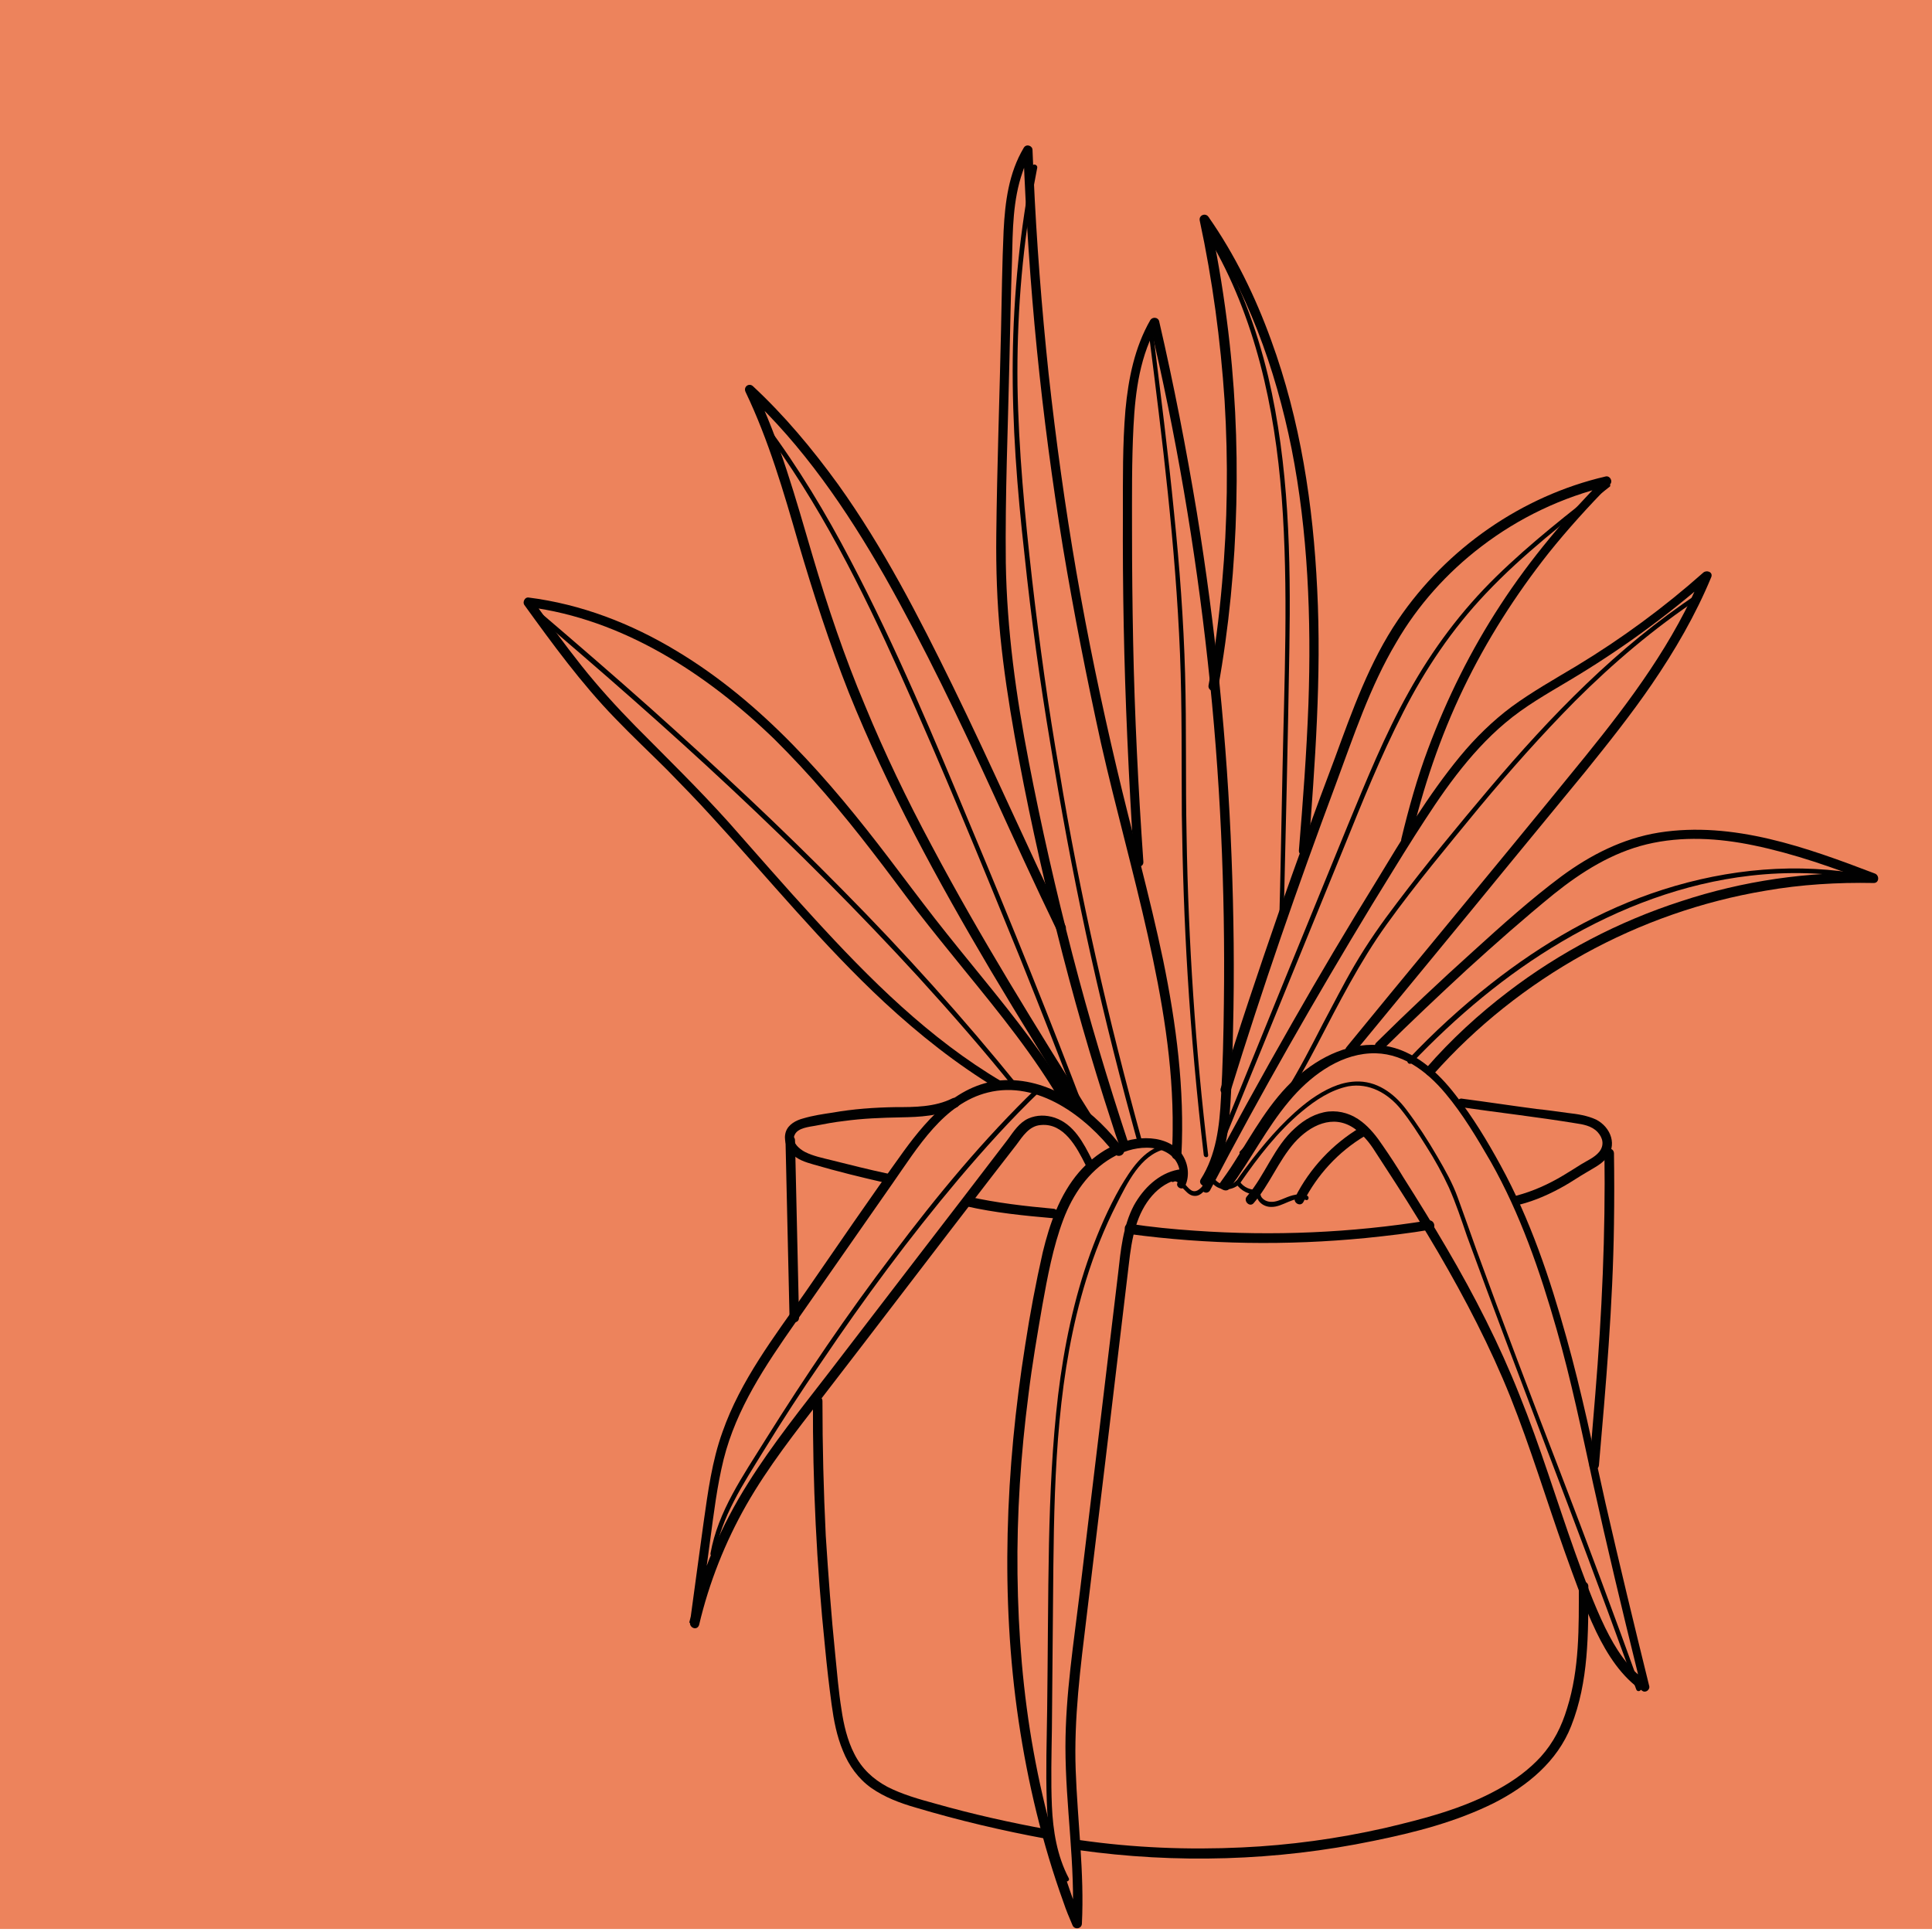 <svg xmlns="http://www.w3.org/2000/svg" xmlns:xlink="http://www.w3.org/1999/xlink" width="400" zoomAndPan="magnify" viewBox="0 0 300 300" height="400" preserveAspectRatio="xMidYMid meet" version="1.0"><defs><clipPath id="848b11c9f4"><path d="M 156 176 L 185 176 L 185 299.734 L 156 299.734 Z M 156 176 " clip-rule="nonzero"/></clipPath><clipPath id="3fe1491efe"><path d="M 81.117 92 L 167 92 L 167 172 L 81.117 172 Z M 81.117 92 " clip-rule="nonzero"/></clipPath><clipPath id="42895debc9"><path d="M 154 22.234 L 184 22.234 L 184 181 L 154 181 Z M 154 22.234 " clip-rule="nonzero"/></clipPath><clipPath id="e423cdf425"><path d="M 213 128 L 291.867 128 L 291.867 168 L 213 168 Z M 213 128 " clip-rule="nonzero"/></clipPath></defs><rect x="-30" width="360" fill="#ffffff" y="-30" height="360" fill-opacity="1"/><rect x="-30" width="360" fill="#ffffff" y="-30" height="360" fill-opacity="1"/><rect x="-30" width="360" fill="#ffffff" y="-30" height="360" fill-opacity="1"/><path fill="#ed835c" d="M 0 0 L 303.75 0 L 303.75 299.531 L 0 299.531 Z M 0 0 " fill-opacity="1" fill-rule="nonzero"/><g clip-path="url(#848b11c9f4)"><path fill="#010101" d="M 184.02 184.176 C 184.816 182.473 184.477 180.484 183.395 179.012 C 182.09 177.363 179.988 176.738 177.941 176.738 C 173.852 176.738 170.156 179.012 167.543 182.02 C 164.531 185.539 162.996 190.023 161.918 194.449 C 160.84 199.219 159.93 204.043 159.191 208.871 C 157.656 218.52 156.691 228.34 156.465 238.105 C 156.234 247.812 156.746 257.633 158.168 267.227 C 159.59 276.82 161.859 286.301 165.156 295.441 C 165.555 296.633 166.008 297.711 166.52 298.906 C 166.805 299.699 167.941 299.531 167.996 298.734 C 168.395 290.789 167.316 282.84 167.031 274.836 C 166.746 266.832 167.77 258.941 168.738 250.938 C 170.668 234.984 172.602 218.977 174.477 203.078 C 174.758 200.867 174.988 198.652 175.27 196.438 C 175.5 194.395 175.781 192.293 176.406 190.309 C 177.43 186.957 179.703 183.723 183.34 183.039 C 184.25 182.871 183.852 181.449 182.941 181.621 C 179.93 182.188 177.543 184.516 176.066 187.184 C 174.363 190.422 174.02 194.168 173.625 197.688 C 172.656 205.918 171.633 214.148 170.668 222.383 C 169.703 230.555 168.68 238.73 167.715 246.906 C 166.746 254.965 165.441 263.141 165.441 271.258 C 165.441 280.457 167.031 289.594 166.52 298.793 C 166.977 298.734 167.43 298.68 167.996 298.621 C 164.645 289.992 162.145 281.137 160.496 271.996 C 158.848 262.914 158.109 253.66 157.996 244.406 C 157.883 235.098 158.508 225.789 159.703 216.535 C 160.27 211.879 161.066 207.281 161.859 202.684 C 162.656 198.254 163.508 193.656 165.102 189.398 C 166.578 185.48 169.02 181.906 172.602 179.805 C 174.25 178.84 176.125 178.215 178.055 178.215 C 179.988 178.215 182.145 178.953 182.941 180.941 C 183.281 181.793 183.281 182.699 182.941 183.496 C 182.316 184.234 183.625 185.027 184.02 184.176 Z M 184.02 184.176 " fill-opacity="1" fill-rule="nonzero"/></g><path fill="#010101" d="M 169.59 180.145 C 168.227 177.422 166.746 174.582 163.793 173.559 C 162.43 173.105 161.008 173.105 159.703 173.672 C 158.281 174.297 157.371 175.719 156.465 176.965 C 151.859 182.984 147.258 189 142.656 194.961 C 138.055 200.922 133.449 206.996 128.848 212.957 C 124.473 218.633 119.984 224.199 116.176 230.273 C 111.973 236.914 108.848 244.238 107.027 251.957 C 107.484 252.07 107.938 252.184 108.449 252.355 C 109.016 247.984 109.699 243.613 110.266 239.242 C 110.836 234.984 111.348 230.727 112.371 226.582 C 114.359 218.691 118.848 212.051 123.449 205.465 C 128.508 198.199 133.562 190.988 138.621 183.723 C 142.484 178.215 146.52 171.348 153.395 169.645 C 161.121 167.715 168.621 173.332 173.113 179.18 C 173.68 179.918 174.93 179.18 174.418 178.387 C 170.215 172.82 163.965 167.828 156.805 167.715 C 149.418 167.598 144.305 173.277 140.27 178.84 C 135.043 186.105 130.043 193.43 124.984 200.754 C 120.211 207.566 114.984 214.375 112.199 222.324 C 110.551 226.867 109.926 231.691 109.246 236.461 C 108.562 241.57 107.824 246.734 107.141 251.902 C 107.027 252.809 108.277 253.262 108.562 252.297 C 110.098 245.77 112.598 239.469 115.895 233.68 C 119.301 227.719 123.562 222.324 127.77 216.875 C 136.574 205.465 145.324 193.941 154.133 182.531 C 155.383 180.941 156.578 179.352 157.828 177.762 C 158.793 176.457 159.816 174.809 161.633 174.695 C 165.215 174.355 167.203 178.16 168.566 180.883 C 168.793 181.734 169.988 180.996 169.59 180.145 Z M 169.59 180.145 " fill-opacity="1" fill-rule="nonzero"/><g clip-path="url(#3fe1491efe)"><path fill="#010101" d="M 155.555 167.941 C 144.305 161.297 135.043 152.043 126.234 142.395 C 121.746 137.512 117.426 132.516 113.051 127.578 C 108.449 122.469 103.562 117.699 98.676 112.762 C 95.723 109.754 92.879 106.629 90.266 103.336 C 87.652 100.047 85.152 96.582 82.652 93.121 C 82.426 93.461 82.254 93.855 82.027 94.254 C 96.688 96.129 109.699 104.586 120.211 114.746 C 125.723 120.199 130.723 126.102 135.438 132.234 C 137.824 135.297 140.098 138.422 142.43 141.484 C 144.816 144.551 147.258 147.559 149.703 150.57 C 155.156 157.27 160.727 164.078 165.043 171.629 C 165.496 172.48 166.805 171.688 166.352 170.891 C 162.43 164.137 157.543 157.949 152.598 151.875 C 150.098 148.809 147.598 145.742 145.156 142.621 C 142.77 139.555 140.441 136.434 138.109 133.367 C 128.734 121.051 118.395 109.07 105.039 101.066 C 97.992 96.809 90.211 93.801 82.027 92.777 C 81.516 92.723 81.117 93.461 81.402 93.914 C 85.836 100.047 90.266 106.121 95.492 111.512 C 98.164 114.293 100.891 116.848 103.621 119.574 C 105.949 121.957 108.223 124.285 110.438 126.727 C 119.359 136.434 127.711 146.707 137.371 155.68 C 142.77 160.672 148.566 165.273 154.871 169.074 C 155.609 169.699 156.406 168.395 155.555 167.941 Z M 155.555 167.941 " fill-opacity="1" fill-rule="nonzero"/></g><path fill="#010101" d="M 169.531 173.277 C 160.895 159.48 152.258 145.629 144.645 131.27 C 140.836 124.172 137.371 116.961 134.305 109.523 C 131.121 101.977 128.508 94.199 126.176 86.309 C 123.562 77.449 121.121 68.48 117.086 60.195 C 116.688 60.477 116.348 60.762 115.949 61.102 C 124.699 69.219 131.461 79.152 137.371 89.484 C 143.566 100.441 149.02 111.852 154.246 123.262 C 157.484 130.359 160.727 137.457 164.133 144.496 C 164.531 145.348 165.84 144.609 165.441 143.758 C 159.473 131.438 153.965 118.836 147.941 106.516 C 142.656 95.73 137.145 85 130.156 75.238 C 126.121 69.672 121.801 64.508 116.914 59.965 C 116.289 59.398 115.383 60.078 115.777 60.875 C 119.359 68.367 121.688 76.371 123.961 84.262 C 126.289 92.152 128.793 99.93 131.801 107.539 C 137.824 122.523 145.609 136.773 153.793 150.625 C 158.453 158.461 163.281 166.238 168.168 173.957 C 168.793 174.809 170.043 174.07 169.531 173.277 Z M 169.531 173.277 " fill-opacity="1" fill-rule="nonzero"/><g clip-path="url(#42895debc9)"><path fill="#010101" d="M 175.215 177.535 C 172.031 167.883 169.078 158.062 166.52 148.184 C 163.965 138.309 161.691 128.316 159.758 118.324 C 157.77 108.051 156.348 97.832 156.18 87.328 C 156.066 76.828 156.52 66.324 156.746 55.938 C 156.859 50.77 156.973 45.492 157.145 40.324 C 157.258 35.781 157.258 31.07 158.793 26.699 C 159.133 25.621 159.645 24.656 160.27 23.691 C 159.816 23.578 159.359 23.465 158.906 23.352 C 159.305 33.684 159.984 44.016 161.008 54.289 C 162.031 64.566 163.395 74.781 165.043 84.945 C 166.746 95.164 168.738 105.27 170.953 115.371 C 173.227 125.422 176.008 135.297 178.227 145.234 C 180.441 155.109 182.203 165.215 182.09 175.375 C 182.09 176.684 182.031 177.988 181.977 179.293 C 181.918 180.258 183.395 180.258 183.453 179.293 C 183.965 169.133 182.656 159.027 180.613 149.094 C 178.508 139.047 175.727 129.168 173.395 119.234 C 171.008 109.129 168.906 99.023 167.145 88.863 C 165.383 78.645 163.965 68.367 162.828 58.035 C 161.746 47.762 160.953 37.543 160.496 27.27 C 160.441 25.961 160.383 24.656 160.328 23.293 C 160.328 22.613 159.359 22.273 158.965 22.953 C 156.633 26.871 156.066 31.355 155.84 35.84 C 155.609 40.891 155.555 46.059 155.441 51.168 C 155.215 61.781 154.816 72.457 154.703 83.07 C 154.645 88.293 154.816 93.574 155.328 98.738 C 155.84 103.906 156.633 109.129 157.543 114.238 C 159.359 124.457 161.578 134.504 164.078 144.551 C 166.578 154.598 169.418 164.477 172.602 174.242 C 172.996 175.492 173.395 176.738 173.852 177.93 C 174.133 178.781 175.555 178.387 175.215 177.535 Z M 175.215 177.535 " fill-opacity="1" fill-rule="nonzero"/></g><path fill="#010101" d="M 177.543 133.82 C 176.75 122.469 176.18 111.059 175.953 99.648 C 175.84 93.914 175.781 88.238 175.781 82.504 C 175.781 77.055 175.727 71.66 176.008 66.211 C 176.293 60.648 177.031 55.086 179.875 50.258 C 179.418 50.203 179.02 50.145 178.508 50.09 C 182.602 67.402 185.613 85.059 187.543 102.77 C 189.477 120.367 190.273 138.078 190.043 155.793 C 189.988 160.672 189.875 165.555 189.59 170.496 C 189.363 174.867 188.852 179.352 186.465 183.098 C 185.953 183.891 187.203 184.629 187.773 183.891 C 189.93 180.598 190.668 176.625 190.953 172.82 C 191.293 168.508 191.352 164.195 191.465 159.938 C 191.691 150.965 191.578 141.996 191.238 133.141 C 190.555 115.145 188.738 97.32 185.84 79.551 C 184.191 69.617 182.262 59.684 179.988 49.863 C 179.816 49.238 178.965 49.18 178.625 49.691 C 176.18 53.949 175.215 58.773 174.758 63.656 C 174.305 68.992 174.363 74.387 174.363 79.723 C 174.305 91.359 174.531 102.941 175.043 114.52 C 175.328 120.992 175.668 127.52 176.125 134.051 C 176.18 134.789 177.602 134.789 177.543 133.82 Z M 177.543 133.82 " fill-opacity="1" fill-rule="nonzero"/><path fill="#010101" d="M 189.137 106.855 C 190.84 97.434 191.75 87.898 191.977 78.301 C 192.203 68.766 191.75 59.227 190.5 49.691 C 189.816 44.355 188.906 39.02 187.773 33.797 C 187.316 33.965 186.918 34.137 186.406 34.363 C 193.625 44.922 198.055 57.184 200.555 69.672 C 203.113 82.617 203.625 96.07 203.172 109.297 C 202.887 116.906 202.316 124.512 201.691 132.062 C 201.637 133.027 203.113 133.027 203.172 132.062 C 204.191 118.551 205.215 105.039 204.535 91.531 C 203.91 78.359 201.922 65.246 197.375 52.812 C 194.93 46.059 191.75 39.531 187.656 33.684 C 187.203 33 186.125 33.398 186.293 34.25 C 188.281 43.504 189.531 52.871 190.156 62.238 C 190.727 71.66 190.613 81.141 189.762 90.566 C 189.305 95.844 188.625 101.18 187.656 106.461 C 187.543 107.367 189.023 107.707 189.137 106.855 Z M 189.137 106.855 " fill-opacity="1" fill-rule="nonzero"/><path fill="#010101" d="M 191.066 169.473 C 196.012 153.465 201.523 137.57 207.375 121.902 C 210.16 114.406 212.715 106.629 216.809 99.762 C 220.16 93.973 224.707 88.918 229.988 84.887 C 235.844 80.402 242.605 77.168 249.82 75.465 C 249.594 75.066 249.367 74.613 249.137 74.215 C 243.172 80.234 237.66 86.762 233 93.914 C 228.398 100.953 224.707 108.391 221.75 116.281 C 220.047 120.82 218.738 125.535 217.602 130.246 C 217.375 131.211 218.738 131.551 219.023 130.645 C 220.898 122.469 223.625 114.406 227.262 106.855 C 230.844 99.422 235.332 92.383 240.445 85.91 C 243.398 82.219 246.637 78.645 249.992 75.238 C 250.504 74.727 249.992 73.816 249.309 73.988 C 236.355 76.996 224.648 85.113 217.09 96.242 C 212.66 102.77 209.988 110.32 207.262 117.758 C 204.25 125.703 201.352 133.766 198.512 141.828 C 195.387 150.852 192.316 159.938 189.531 169.074 C 189.363 169.984 190.781 170.324 191.066 169.473 Z M 191.066 169.473 " fill-opacity="1" fill-rule="nonzero"/><path fill="#010101" d="M 187.887 184.855 C 195.785 169.758 204.25 154.996 213.059 140.465 C 215.273 136.887 217.434 133.312 219.707 129.734 C 221.75 126.555 223.797 123.375 226.125 120.367 C 228.398 117.418 230.898 114.633 233.738 112.25 C 236.809 109.641 240.273 107.707 243.684 105.664 C 251.41 101.066 258.684 95.789 265.504 89.828 C 265.105 89.598 264.707 89.371 264.309 89.145 C 259.992 99.648 253.172 108.789 246.184 117.418 C 238.398 127.012 230.559 136.492 222.66 146.086 C 218.113 151.59 213.625 157.039 209.078 162.605 C 208.512 163.285 209.477 164.363 210.102 163.684 C 218.172 153.863 226.352 143.984 234.422 134.105 C 238.344 129.336 242.262 124.57 246.184 119.801 C 249.707 115.43 253.285 110.945 256.469 106.289 C 260.047 101.066 263.285 95.504 265.73 89.598 C 266.016 88.805 264.992 88.465 264.48 88.918 C 258.344 94.367 251.754 99.195 244.82 103.395 C 241.41 105.438 237.887 107.426 234.707 109.754 C 231.75 111.965 229.082 114.578 226.695 117.473 C 221.75 123.492 217.715 130.246 213.684 136.887 C 209.191 144.152 204.875 151.422 200.672 158.801 C 195.898 167.145 191.238 175.605 186.75 184.117 C 186.18 184.914 187.375 185.652 187.887 184.855 Z M 187.887 184.855 " fill-opacity="1" fill-rule="nonzero"/><path fill="#010101" d="M 190.953 184.516 C 194.191 180.145 196.637 175.207 200.16 171.004 C 203.285 167.258 207.715 163.852 212.715 163.57 C 217.547 163.285 221.465 166.238 224.422 169.758 C 227.148 172.992 229.363 176.738 231.469 180.371 C 236.07 188.492 239.137 197.402 241.695 206.371 C 243.969 214.262 245.617 222.324 247.379 230.387 C 249.535 240.148 251.867 249.914 254.254 259.562 C 254.422 260.414 254.648 261.211 254.82 262.004 C 255.16 261.723 255.504 261.496 255.844 261.152 C 252.832 259.168 250.844 255.988 249.254 252.754 C 247.434 249.004 246.012 245.031 244.594 241.113 C 241.695 232.996 239.195 224.652 235.957 216.648 C 232.832 208.758 228.969 201.207 224.648 193.828 C 222.488 190.137 220.215 186.445 217.945 182.871 C 216.922 181.168 215.84 179.52 214.703 177.875 C 213.797 176.512 212.715 175.148 211.465 174.184 C 209.934 172.992 208.172 172.426 206.297 172.594 C 204.305 172.82 202.547 173.844 201.125 175.148 C 197.828 178.043 196.465 182.473 193.625 185.766 C 193 186.445 194.023 187.523 194.648 186.844 C 197.148 183.949 198.512 180.258 201.012 177.422 C 203.398 174.754 206.977 172.938 210.273 175.207 C 211.637 176.172 212.66 177.422 213.512 178.781 C 214.59 180.43 215.672 182.133 216.75 183.777 C 219.023 187.297 221.238 190.93 223.34 194.508 C 227.547 201.719 231.41 209.152 234.535 216.93 C 237.66 224.766 240.105 232.883 242.945 240.887 C 244.48 245.145 245.957 249.402 247.887 253.434 C 249.594 256.953 251.809 260.414 255.047 262.574 C 255.559 262.914 256.297 262.348 256.07 261.723 C 253.742 252.297 251.469 242.875 249.309 233.449 C 247.379 224.82 245.617 216.191 243.23 207.68 C 240.672 198.48 237.605 189.344 233 180.941 C 230.957 177.191 228.684 173.445 226.07 170.098 C 223.285 166.465 219.59 163.059 214.934 162.375 C 209.875 161.641 204.988 164.023 201.297 167.316 C 197.203 170.949 194.535 175.945 191.637 180.484 C 190.898 181.68 190.102 182.758 189.305 183.891 C 189.137 184.516 190.441 185.312 190.953 184.516 Z M 190.953 184.516 " fill-opacity="1" fill-rule="nonzero"/><path fill="#010101" d="M 202.375 186.672 C 204.535 182.418 207.828 178.84 211.922 176.398 C 212.715 175.945 211.977 174.641 211.184 175.094 C 206.922 177.648 203.398 181.395 201.125 185.879 C 200.672 186.73 201.922 187.469 202.375 186.672 Z M 202.375 186.672 " fill-opacity="1" fill-rule="nonzero"/><g clip-path="url(#e423cdf425)"><path fill="#010101" d="M 214.762 162.945 C 219.078 158.688 223.457 154.543 227.887 150.457 C 232.262 146.48 236.695 142.566 241.297 138.816 C 245.617 135.355 250.332 132.402 255.73 131.098 C 261.184 129.793 266.867 130.133 272.32 131.27 C 278.629 132.574 284.707 134.73 290.73 137.059 C 290.789 136.605 290.844 136.094 290.902 135.582 C 280.789 135.297 270.617 136.773 261.016 139.953 C 251.355 143.074 242.207 147.844 234.137 154.031 C 229.594 157.496 225.332 161.41 221.523 165.781 C 220.898 166.465 221.922 167.543 222.547 166.863 C 229.25 159.312 237.207 153.012 246.012 148.129 C 254.766 143.301 264.309 139.953 274.141 138.309 C 279.652 137.344 285.332 137 290.957 137.113 C 291.812 137.113 291.867 135.922 291.129 135.641 C 280.562 131.609 269.141 127.465 257.605 129.281 C 251.98 130.188 246.98 132.742 242.434 136.094 C 237.719 139.613 233.23 143.645 228.797 147.672 C 223.625 152.328 218.625 157.039 213.684 161.922 C 213.059 162.605 214.023 163.684 214.762 162.945 Z M 214.762 162.945 " fill-opacity="1" fill-rule="nonzero"/></g><path fill="#010101" d="M 147.883 170.551 C 145.156 171.914 142.031 171.914 139.02 171.914 C 135.781 171.969 132.484 172.199 129.301 172.766 C 127.77 172.992 126.234 173.219 124.699 173.672 C 123.621 173.957 122.426 174.582 122.031 175.719 C 121.633 176.91 122.086 178.215 122.883 179.066 C 123.789 180.09 125.156 180.484 126.348 180.828 C 130.043 181.906 133.734 182.812 137.484 183.664 C 138.395 183.836 138.793 182.418 137.883 182.246 C 134.93 181.621 132.031 180.883 129.074 180.145 C 127.711 179.805 126.289 179.52 125.039 178.895 C 124.133 178.441 122.77 177.309 123.449 176.113 C 123.961 175.148 125.609 174.98 126.574 174.809 C 128.051 174.523 129.531 174.242 131.062 174.07 C 133.961 173.672 136.859 173.559 139.871 173.504 C 142.824 173.445 145.836 173.332 148.621 171.914 C 149.473 171.402 148.68 170.152 147.883 170.551 Z M 147.883 170.551 " fill-opacity="1" fill-rule="nonzero"/><path fill="#010101" d="M 149.984 187.297 C 154.473 188.32 159.02 188.773 163.621 189.172 C 164.531 189.285 164.531 187.809 163.621 187.695 C 159.191 187.297 154.758 186.789 150.441 185.82 C 149.473 185.652 149.078 187.07 149.984 187.297 Z M 149.984 187.297 " fill-opacity="1" fill-rule="nonzero"/><path fill="#010101" d="M 175.328 191.613 C 187.488 193.258 199.875 193.43 212.09 192.238 C 215.445 191.895 218.852 191.5 222.207 190.93 C 223.113 190.762 222.715 189.344 221.809 189.512 C 209.816 191.441 197.66 191.953 185.555 191.102 C 182.145 190.875 178.738 190.535 175.383 190.023 C 174.418 189.965 174.418 191.441 175.328 191.613 Z M 175.328 191.613 " fill-opacity="1" fill-rule="nonzero"/><path fill="#010101" d="M 226.809 171.914 C 232.719 172.766 238.684 173.445 244.594 174.41 C 245.785 174.582 247.148 174.809 248.059 175.773 C 248.91 176.684 249.137 177.816 248.344 178.84 C 247.605 179.746 246.469 180.203 245.559 180.77 C 244.648 181.336 243.684 181.961 242.719 182.531 C 240.445 183.891 238.059 184.969 235.5 185.652 C 234.594 185.879 234.988 187.297 235.898 187.07 C 238.398 186.445 240.785 185.367 243.059 184.062 C 244.137 183.438 245.219 182.699 246.297 182.074 C 247.32 181.449 248.512 180.883 249.309 179.977 C 251.242 177.93 250.16 175.035 247.832 173.844 C 246.469 173.219 244.992 172.992 243.457 172.82 C 241.809 172.594 240.219 172.367 238.57 172.199 C 234.707 171.688 230.957 171.117 227.094 170.609 C 226.238 170.383 225.84 171.801 226.809 171.914 Z M 226.809 171.914 " fill-opacity="1" fill-rule="nonzero"/><path fill="#010101" d="M 121.973 177.078 C 122.199 186.277 122.371 195.418 122.598 204.613 C 122.598 205.578 124.074 205.578 124.074 204.613 C 123.848 195.418 123.676 186.277 123.449 177.078 C 123.449 176.113 121.973 176.113 121.973 177.078 Z M 121.973 177.078 " fill-opacity="1" fill-rule="nonzero"/><path fill="#010101" d="M 126.234 217.555 C 126.176 230.273 126.801 243.102 128.109 255.762 C 128.395 258.77 128.734 261.723 129.133 264.672 C 129.473 267.172 129.926 269.555 130.895 271.883 C 131.801 274.152 133.281 276.199 135.27 277.617 C 137.371 279.094 139.812 280 142.199 280.684 C 148.848 282.668 155.609 284.258 162.371 285.508 C 163.281 285.68 163.68 284.258 162.77 284.09 C 156.859 283.012 151.008 281.703 145.211 280.059 C 142.711 279.375 140.098 278.641 137.77 277.445 C 135.555 276.254 133.793 274.609 132.656 272.336 C 131.574 270.238 131.008 267.797 130.668 265.469 C 130.211 262.629 129.984 259.793 129.699 256.953 C 129.074 250.82 128.621 244.633 128.223 238.445 C 127.883 231.465 127.711 224.539 127.711 217.555 C 127.711 216.59 126.234 216.59 126.234 217.555 Z M 126.234 217.555 " fill-opacity="1" fill-rule="nonzero"/><path fill="#010101" d="M 167.371 287.266 C 182.602 289.426 198.227 288.969 213.285 285.848 C 219.707 284.543 226.125 282.895 232.035 279.945 C 237.148 277.332 241.809 273.531 243.969 268.023 C 246.695 261.152 246.637 253.66 246.637 246.336 C 246.637 245.371 245.16 245.371 245.16 246.336 C 245.16 252.695 245.273 259.109 243.344 265.242 C 242.492 268.078 241.242 270.578 239.25 272.793 C 237.375 274.836 235.105 276.48 232.719 277.789 C 227.262 280.852 221.012 282.441 214.988 283.863 C 207.715 285.508 200.273 286.531 192.828 286.871 C 184.477 287.266 176.008 286.926 167.715 285.734 C 166.863 285.68 166.465 287.098 167.371 287.266 Z M 167.371 287.266 " fill-opacity="1" fill-rule="nonzero"/><path fill="#010101" d="M 249.137 179.066 C 249.309 191.555 248.742 204.043 247.719 216.477 C 247.434 220.109 247.094 223.801 246.809 227.488 C 246.754 228.457 248.23 228.457 248.285 227.488 C 249.367 215.059 250.445 202.625 250.617 190.078 C 250.672 186.445 250.672 182.699 250.617 179.066 C 250.559 178.102 249.137 178.102 249.137 179.066 Z M 249.137 179.066 " fill-opacity="1" fill-rule="nonzero"/><path fill="#010101" d="M 180.781 177.762 C 177.543 178.5 175.555 181.68 173.965 184.348 C 172.09 187.641 170.613 191.043 169.305 194.621 C 166.746 201.719 165.215 209.098 164.305 216.59 C 163.395 224.254 163.055 231.977 162.883 239.695 C 162.715 248.266 162.715 256.84 162.602 265.41 C 162.543 270.125 162.371 274.891 162.543 279.605 C 162.656 283.863 163.281 288.176 165.328 291.98 C 165.555 292.375 166.18 292.035 165.953 291.637 C 164.133 288.176 163.508 284.258 163.34 280.457 C 163.168 276.426 163.281 272.449 163.34 268.422 C 163.395 260.02 163.508 251.504 163.566 243.102 C 163.734 228.172 164.246 212.957 168.68 198.652 C 169.93 194.621 171.465 190.762 173.395 186.957 C 175.043 183.723 177.09 179.352 180.895 178.441 C 181.406 178.328 181.238 177.648 180.781 177.762 Z M 180.781 177.762 " fill-opacity="1" fill-rule="nonzero"/><path fill="#010101" d="M 182.262 183.496 C 182.828 183.211 183.395 184.176 183.738 184.574 C 184.137 184.969 184.531 185.48 185.156 185.652 C 186.75 186.051 187.262 184.062 188.512 183.723 C 188.398 183.664 188.281 183.664 188.168 183.609 C 189.191 184.969 191.238 185.027 192.488 183.836 C 192.316 183.836 192.09 183.777 191.918 183.777 C 192.715 184.969 194.023 185.594 195.441 185.48 C 195.328 185.312 195.215 185.199 195.102 185.027 C 194.93 186.391 196.066 187.41 197.375 187.41 C 199.25 187.469 200.898 185.594 202.773 186.332 C 203.172 186.504 203.398 185.82 202.941 185.652 C 201.805 185.199 200.555 185.594 199.477 186.051 C 198.793 186.332 198.055 186.672 197.316 186.617 C 196.578 186.617 195.613 186.051 195.727 185.199 C 195.785 184.969 195.613 184.742 195.387 184.742 C 194.25 184.855 193.113 184.402 192.488 183.438 C 192.375 183.27 192.09 183.211 191.918 183.383 C 191.012 184.348 189.477 184.117 188.68 183.152 C 188.625 183.039 188.453 183.039 188.34 183.039 C 187.656 183.211 187.203 183.723 186.637 184.289 C 186.012 184.914 185.441 185.312 184.645 184.574 C 183.906 183.891 183.113 182.359 181.863 182.984 C 181.52 183.039 181.863 183.723 182.262 183.496 Z M 182.262 183.496 " fill-opacity="1" fill-rule="nonzero"/><path fill="#010101" d="M 192.602 183.664 C 195.387 179.633 198.398 175.719 202.148 172.594 C 204.25 170.836 206.637 169.246 209.363 168.68 C 212.602 168.109 215.5 169.758 217.488 172.199 C 218.965 174.016 220.215 176 221.465 177.988 C 222.773 180.031 223.965 182.188 224.988 184.402 C 226.07 186.844 226.922 189.398 227.773 191.895 C 231.809 202.965 236.012 213.98 240.219 225.105 C 244.422 236.117 248.57 247.133 252.605 258.258 C 253.059 259.621 253.57 260.984 254.082 262.348 C 254.254 262.801 254.934 262.574 254.766 262.176 C 250.672 250.82 246.469 239.523 242.148 228.285 C 237.773 216.93 233.398 205.465 229.25 194.055 C 228.285 191.328 227.32 188.605 226.352 185.938 C 225.559 183.723 224.363 181.621 223.172 179.578 C 221.695 177.023 220.102 174.582 218.34 172.254 C 216.41 169.699 213.684 167.77 210.441 167.941 C 207.941 168.055 205.672 169.246 203.625 170.664 C 200.102 173.219 197.148 176.57 194.477 179.977 C 193.625 181.109 192.773 182.188 191.977 183.383 C 191.637 183.723 192.262 184.062 192.602 183.664 Z M 192.602 183.664 " fill-opacity="1" fill-rule="nonzero"/><path fill="#010101" d="M 219.195 165.102 C 226.125 157.836 233.855 151.309 242.547 146.199 C 251.523 140.918 261.41 137.172 271.754 135.98 C 277.664 135.297 283.688 135.469 289.48 136.547 C 289.938 136.605 290.105 135.922 289.652 135.867 C 279.195 133.879 268.344 134.902 258.23 138.137 C 248.457 141.258 239.48 146.48 231.41 152.84 C 226.863 156.418 222.602 160.332 218.625 164.535 C 218.34 164.93 218.797 165.387 219.195 165.102 Z M 219.195 165.102 " fill-opacity="1" fill-rule="nonzero"/><path fill="#010101" d="M 193.055 179.238 C 197.887 174.355 201.352 168.281 204.535 162.207 C 207.887 155.793 211.125 149.375 215.328 143.531 C 219.82 137.285 224.82 131.324 229.707 125.363 C 234.48 119.629 239.367 114.125 244.594 108.844 C 250.504 102.941 256.867 97.547 263.855 92.891 C 264.254 92.664 263.855 91.984 263.516 92.27 C 251.184 100.441 240.785 111.172 231.238 122.469 C 226.352 128.258 221.523 134.105 216.977 140.125 C 214.59 143.246 212.316 146.48 210.328 149.887 C 208.566 152.895 207.035 155.961 205.387 159.027 C 201.805 166.012 198.113 173.105 192.602 178.727 C 192.203 179.066 192.773 179.578 193.055 179.238 Z M 193.055 179.238 " fill-opacity="1" fill-rule="nonzero"/><path fill="#010101" d="M 249.535 75.066 C 243.625 79.664 237.66 84.32 232.32 89.543 C 226.922 94.82 222.434 100.84 218.738 107.48 C 215.047 114.066 212.203 121.105 209.309 128.09 C 206.125 135.922 202.887 143.758 199.703 151.59 C 196.125 160.445 192.488 169.246 188.906 178.16 C 188.738 178.555 189.418 178.781 189.59 178.328 C 195.953 162.773 202.262 147.277 208.625 131.723 C 211.523 124.57 214.363 117.473 217.887 110.605 C 221.297 103.906 225.5 97.66 230.727 92.152 C 236.523 86.023 243.23 80.855 249.879 75.633 C 250.273 75.465 249.879 74.84 249.535 75.066 Z M 249.535 75.066 " fill-opacity="1" fill-rule="nonzero"/><path fill="#010101" d="M 187.773 37.09 C 194.93 49.238 197.941 63.258 199.023 77.223 C 200.102 91.473 199.418 105.777 199.137 120.027 C 198.965 127.863 198.852 135.754 198.625 143.586 C 198.625 144.039 199.305 144.039 199.305 143.586 C 199.648 129.281 199.988 114.918 200.215 100.613 C 200.441 86.535 200.16 72.227 196.918 58.434 C 195.102 50.828 192.316 43.445 188.34 36.75 C 188.113 36.238 187.43 36.633 187.773 37.09 Z M 187.773 37.09 " fill-opacity="1" fill-rule="nonzero"/><path fill="#010101" d="M 178.395 51.793 C 180.5 68.312 182.543 84.832 183.227 101.465 C 183.566 109.809 183.453 118.211 183.512 126.555 C 183.625 134.844 183.906 143.188 184.418 151.477 C 184.988 160.789 185.84 170.098 186.918 179.352 C 186.977 179.805 187.656 179.805 187.602 179.352 C 185.613 162.832 184.531 146.312 184.25 129.68 C 184.078 121.332 184.25 112.93 184.02 104.645 C 183.793 96.355 183.168 88.012 182.316 79.723 C 181.406 70.41 180.215 61.16 179.078 51.848 C 179.078 51.336 178.34 51.336 178.395 51.793 Z M 178.395 51.793 " fill-opacity="1" fill-rule="nonzero"/><path fill="#010101" d="M 160.328 25.793 C 158.395 35.613 157.371 45.66 157.258 55.707 C 157.145 65.871 157.941 75.977 159.078 86.078 C 160.102 95.902 161.465 105.777 163.109 115.543 C 164.703 125.363 166.52 135.184 168.621 144.949 C 170.727 154.715 173.113 164.422 175.727 174.016 C 176.066 175.207 176.352 176.398 176.691 177.535 C 176.805 177.988 177.488 177.762 177.375 177.363 C 174.758 167.883 172.316 158.289 170.156 148.641 C 167.996 139.047 166.066 129.281 164.477 119.574 C 162.77 109.809 161.406 99.93 160.27 90.055 C 159.133 80.004 158.168 69.957 157.996 59.797 C 157.883 49.691 158.621 39.645 160.383 29.652 C 160.609 28.402 160.84 27.211 161.066 26.02 C 161.121 25.566 160.383 25.336 160.328 25.793 Z M 160.328 25.793 " fill-opacity="1" fill-rule="nonzero"/><path fill="#010101" d="M 118.336 66.27 C 127.199 78.074 133.793 91.301 139.812 104.699 C 146.293 119.121 152.316 133.82 158.281 148.469 C 161.633 156.812 164.93 165.215 168.113 173.559 C 168.281 173.957 168.965 173.789 168.793 173.391 C 163.109 158.402 157.145 143.586 150.953 128.828 C 145.098 114.746 139.188 100.555 132.086 87.047 C 128.223 79.664 123.961 72.57 118.961 65.871 C 118.676 65.531 118.051 65.871 118.336 66.27 Z M 118.336 66.27 " fill-opacity="1" fill-rule="nonzero"/><path fill="#010101" d="M 82.938 95.332 C 93.336 104.188 103.676 113.215 113.676 122.582 C 123.676 131.949 133.336 141.598 142.598 151.703 C 147.77 157.383 152.828 163.172 157.656 169.188 C 157.941 169.531 158.453 169.02 158.168 168.68 C 149.531 158.004 140.383 147.844 130.781 138.137 C 121.176 128.371 111.176 119.062 100.949 109.922 C 95.211 104.812 89.355 99.762 83.504 94.766 C 83.105 94.539 82.594 95.051 82.938 95.332 Z M 82.938 95.332 " fill-opacity="1" fill-rule="nonzero"/><path fill="#010101" d="M 111.008 241.398 C 112.027 235.496 115.438 230.387 118.508 225.391 C 121.406 220.68 124.414 216.023 127.598 211.426 C 134.188 201.66 141.234 192.125 148.793 183.152 C 152.828 178.387 156.973 173.789 161.465 169.473 C 161.805 169.133 161.293 168.621 160.953 168.961 C 152.77 176.852 145.496 185.652 138.621 194.793 C 131.574 204.043 125.039 213.695 118.848 223.574 C 115.438 229.078 111.461 234.699 110.324 241.227 C 110.266 241.738 110.949 241.91 111.008 241.398 Z M 111.008 241.398 " fill-opacity="1" fill-rule="nonzero"/></svg>